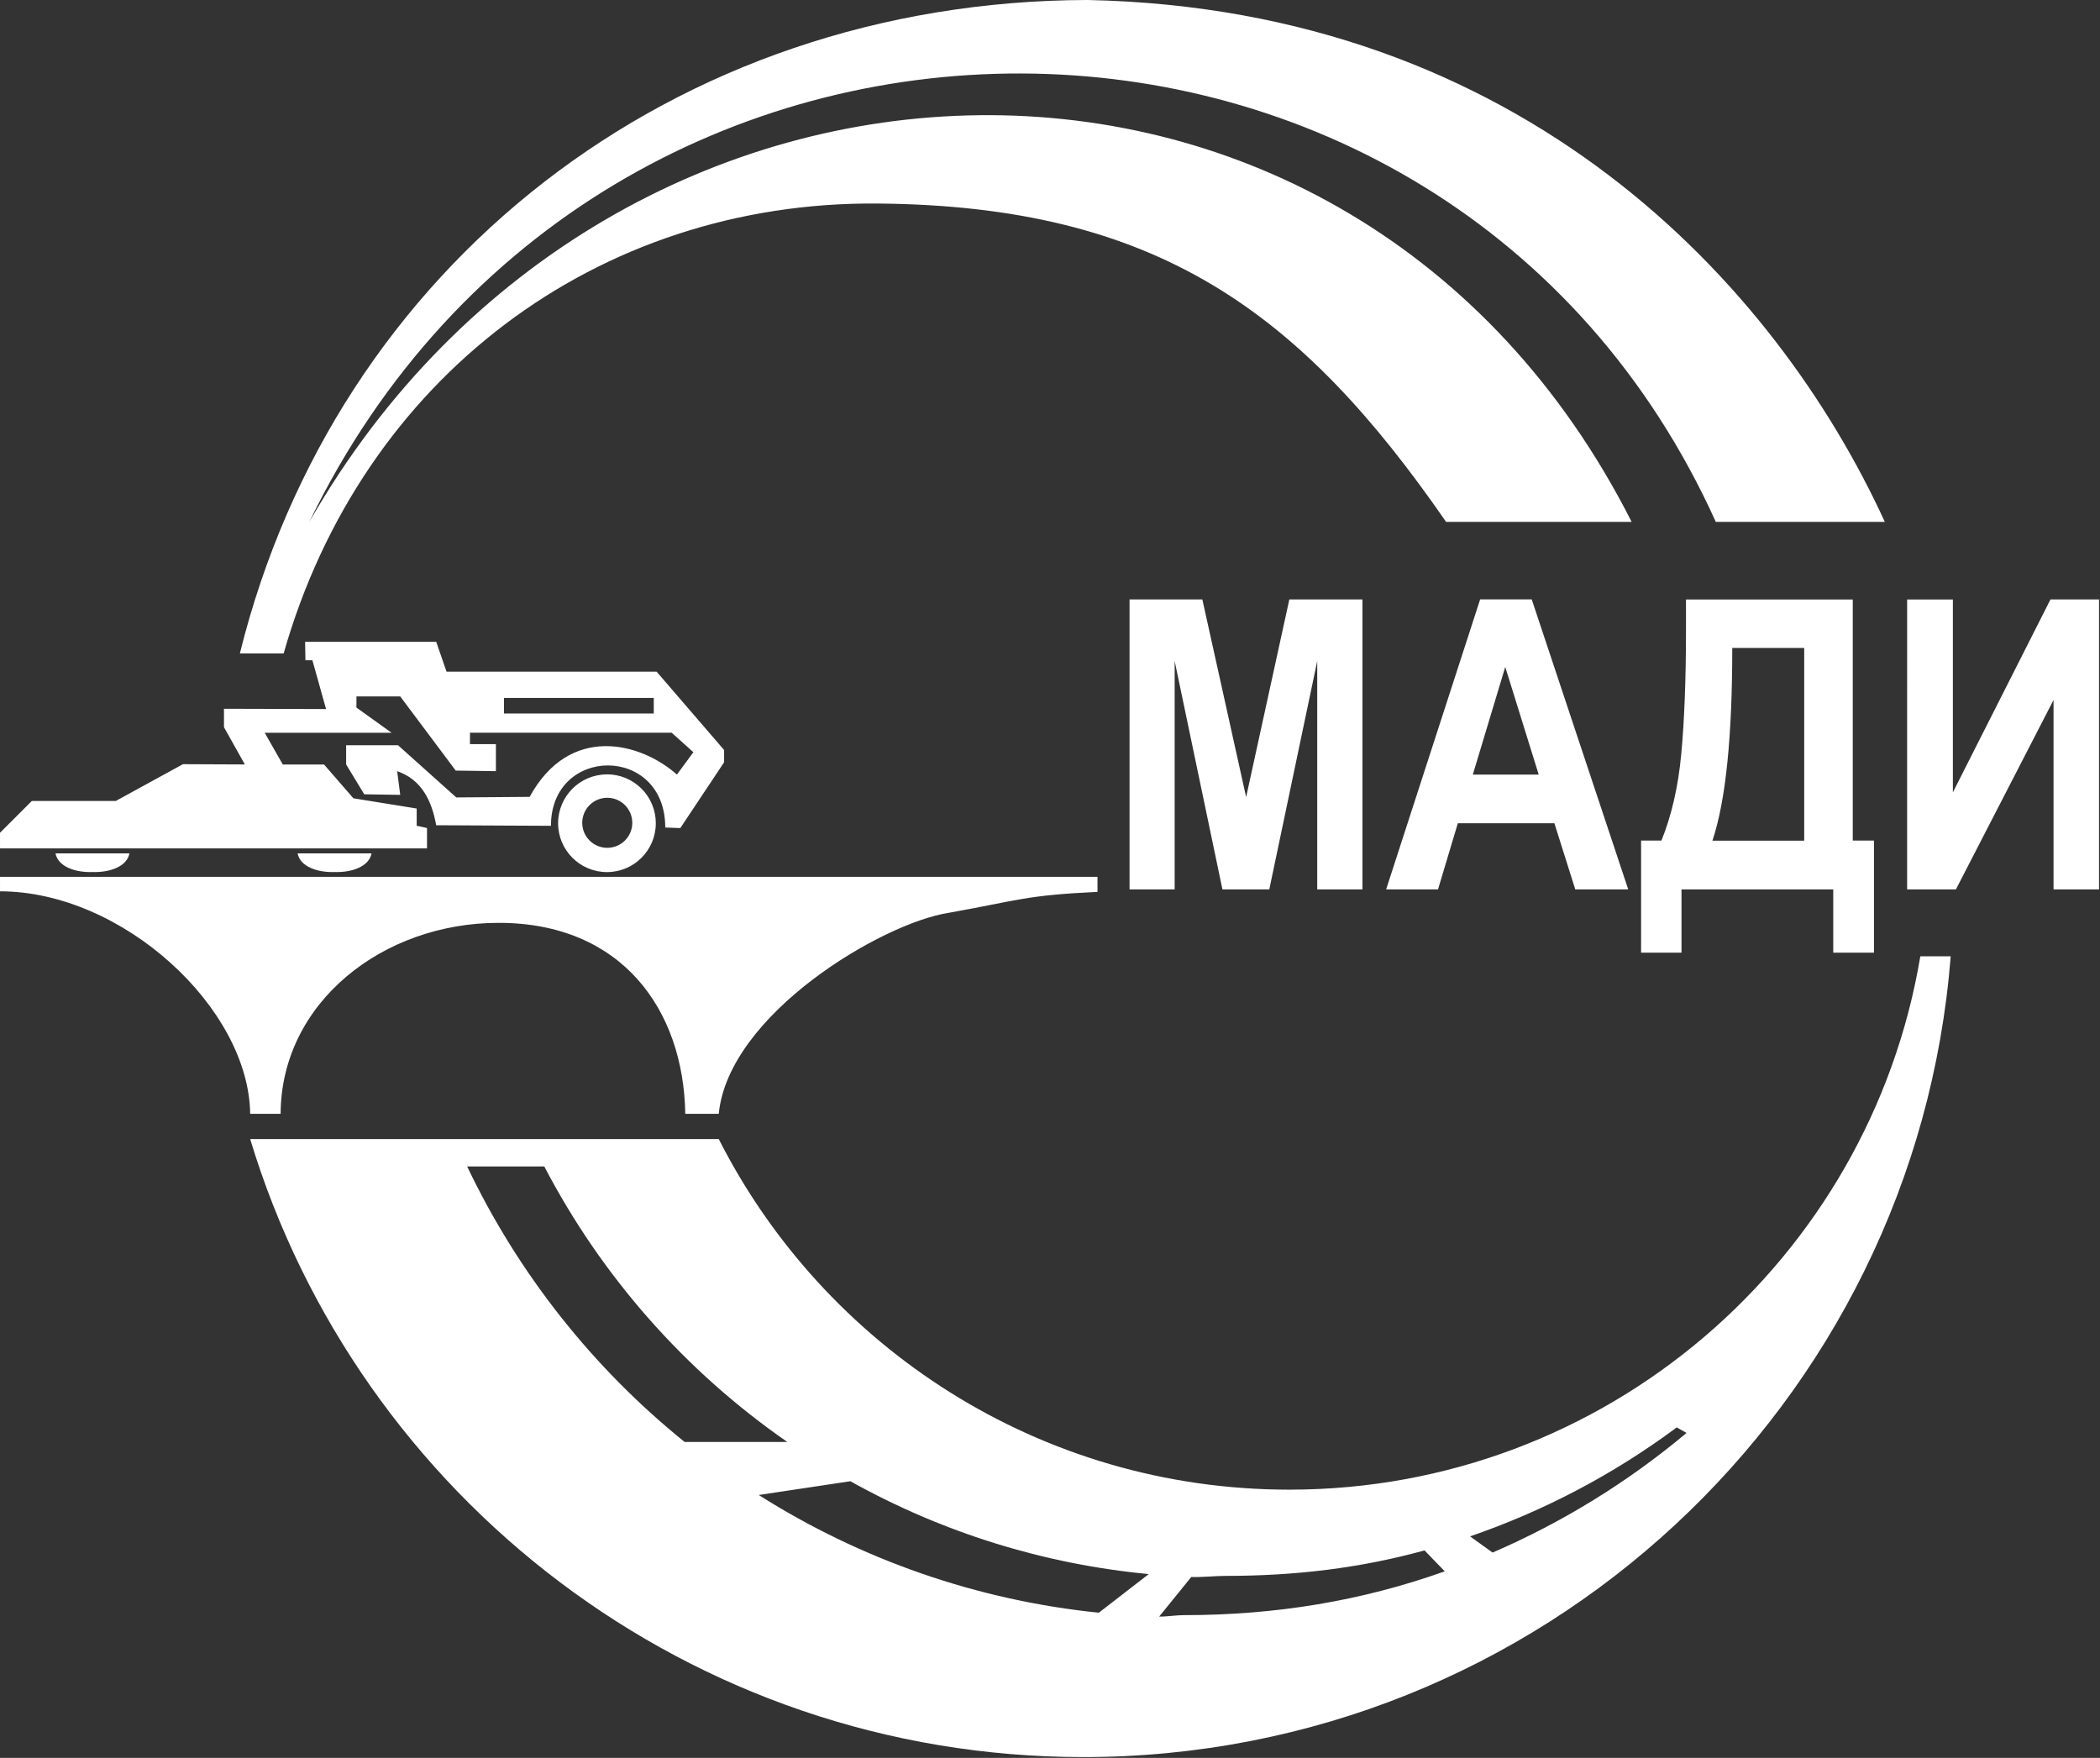 <svg version="1.1" xmlns="http://www.w3.org/2000/svg" xmlns:xlink="http://www.w3.org/1999/xlink" width="1230.2px" height="1029.86px" viewBox="0,0,256,214.305"><rect x="0" y="0" width="256" height="214.305" fill="#333333" stroke="none"/><g fill="#ffffff" fill-rule="nonzero" stroke="none" stroke-width="1" stroke-linecap="butt" stroke-linejoin="miter" stroke-miterlimit="10" stroke-dasharray="" stroke-dashoffset="0" font-family="none" font-weight="none" font-size="none" text-anchor="none" style="mix-blend-mode: normal"><g transform="translate(0.001,-0.004) scale(0.208,0.208)"><g id="Слой_2"><g id="Слой_1-2"><path d="M662,521.28v-169.94h42.66l25.67,115.86l25.33,-115.86h42.84v169.94h-26.5v-133.83l-28.09,133.83h-27.47l-28,-133.84v133.84zM954.26,521.28h-31.04l-12.22,-38.73h-56.6l-11.61,38.73h-30.4l55.08,-169.95h30.24zM901.8,454l-19.61,-63.08l-19,63.08zM988.11,351.38h97.75v141.31h12.43v65.69h-23.87v-37.1h-88.93v37.1h-23.69v-65.69h11.93c5.88,-14.55 9.81,-31.38 11.61,-50.66c1.79,-19.12 2.78,-43.47 2.78,-72.72v-18zM1015.24,379.81c0,51.64 -3.76,89.39 -11.61,112.92h53.78v-112.96h-42.18zM1117.73,351.38h26.81v113.04l57.21,-113.08h28.44v169.94h-26.65v-111l-57.21,111h-28.61z"></path><path d="M0,522.43v-8.49h643.21v8.82c-42.17,2 -45.27,4.74 -87.12,12.26c-39.23,6 -129.13,59.48 -134.85,117.82h-19.62c-1,-61.11 -37.27,-111.93 -109.35,-111.93c-68,0 -127.5,46.73 -127.82,111.93h-17.83c-0.82,-62.11 -74.86,-130.41 -146.62,-130.41z"></path><path d="M143.52,448.07l-36.29,-0.16l-39.39,21.57h-49.2l-18.64,18.63v9.15h250.26v-11.93l-6.05,-1.33v-10.1l-37.1,-6l-17.17,-19.78h-24.19l-10.62,-18.62h74.37l-20.6,-14.76v-6.54h25.66l32.53,43.47l23.54,0.33v-15.85h-15.2v-6.7h118.19l12.75,11.44l-9.65,13.11c-21.41,-19 -62.91,-29.78 -86.31,13.07l-43,0.33l-34.15,-30.6h-30.4v11.27l10.62,17.49l21.08,0.33l-1.8,-13.89c14.55,5.07 20.27,17.48 22.89,31.7l67.24,0.33c0,-47.1 67,-47.6 67,1l8.82,0.33l25.67,-38.57v-7.19l-39.56,-45.92h-123.12l-6.05,-17.49h-76.83l0.18,10.81h4.09l8,28.6l-59.83,-0.17v10.79l12.26,21.89zM295.37,409.07h87.78v9.15h-87.78zM355.72,453.9c-15.812,0 -28.63,12.818 -28.63,28.63c0,15.812 12.818,28.63 28.63,28.63c15.812,0 28.63,-12.818 28.63,-28.63c0.013,-7.601 -2.998,-14.895 -8.368,-20.273c-5.371,-5.378 -12.661,-8.399 -20.262,-8.397zM370.57,482.31c-0.022,8.097 -6.6,14.645 -14.697,14.63c-8.097,-0.015 -14.651,-6.586 -14.643,-14.683c0.007,-8.097 6.573,-14.657 14.67,-14.657c8.098,0.006 14.66,6.572 14.66,14.67z"></path><path d="M181.28,305.91c178,-311.13 610.68,-324.53 775,0h-108.74c-85.33,-123.38 -169.54,-185.31 -333.46,-186.61c-163.92,-1.3 -301.91,102.29 -347.84,263.7h-25.66c56.23,-227 254,-382.38 496.75,-383c255,5.23 403.26,166.19 467.33,305.91h-99.06c-157.41,-348.39 -653.35,-352.48 -824.32,0z"></path><path d="M32.53,500.19c1.47,7.74 11.47,11.27 21.66,10.94c10.15,0.32 20.23,-3.21 21.66,-10.94z"></path><path d="M174.42,500.19c1.43,7.73 11.51,11.26 21.66,10.94c10.15,0.32 20.23,-3.21 21.66,-10.94z"></path><path d="M1125.46,560.51c-29.71,177.42 -184,312.62 -369.83,312.62c-146.11,0 -272.5,-83.56 -334.39,-205.49h-274.62c63.35,209.61 258,362.23 488.25,362.23c268,0 487.69,-206.7 508.4,-469.36zM273.79,683.7h45.21c33.699,64.57 82.581,119.986 142.44,161.48h-60.18c-54.032,-43.616 -97.592,-98.797 -127.47,-161.48zM644,945.25c-70.894,-7.238 -139.133,-30.86 -199.33,-69l53.72,-8.06c53.882,30.078 113.435,48.611 174.87,54.42zM693.63,946.67c-4.1,0 -10.18,0.94 -14.26,0.84l18.8,-23.2c6,0.24 13.94,-0.64 20,-0.64c41.11,0 78.91,-4.55 116.72,-14.93l11.85,12.26c-48.49,17.27 -98.74,25.68 -153.12,25.68zM874.76,910l-13.19,-9.49c43.426,-14.931 84.286,-36.474 121.14,-63.87l5.74,3.24c-34.304,28.751 -72.6,52.371 -113.69,70.12z"></path></g></g></g></g></svg>